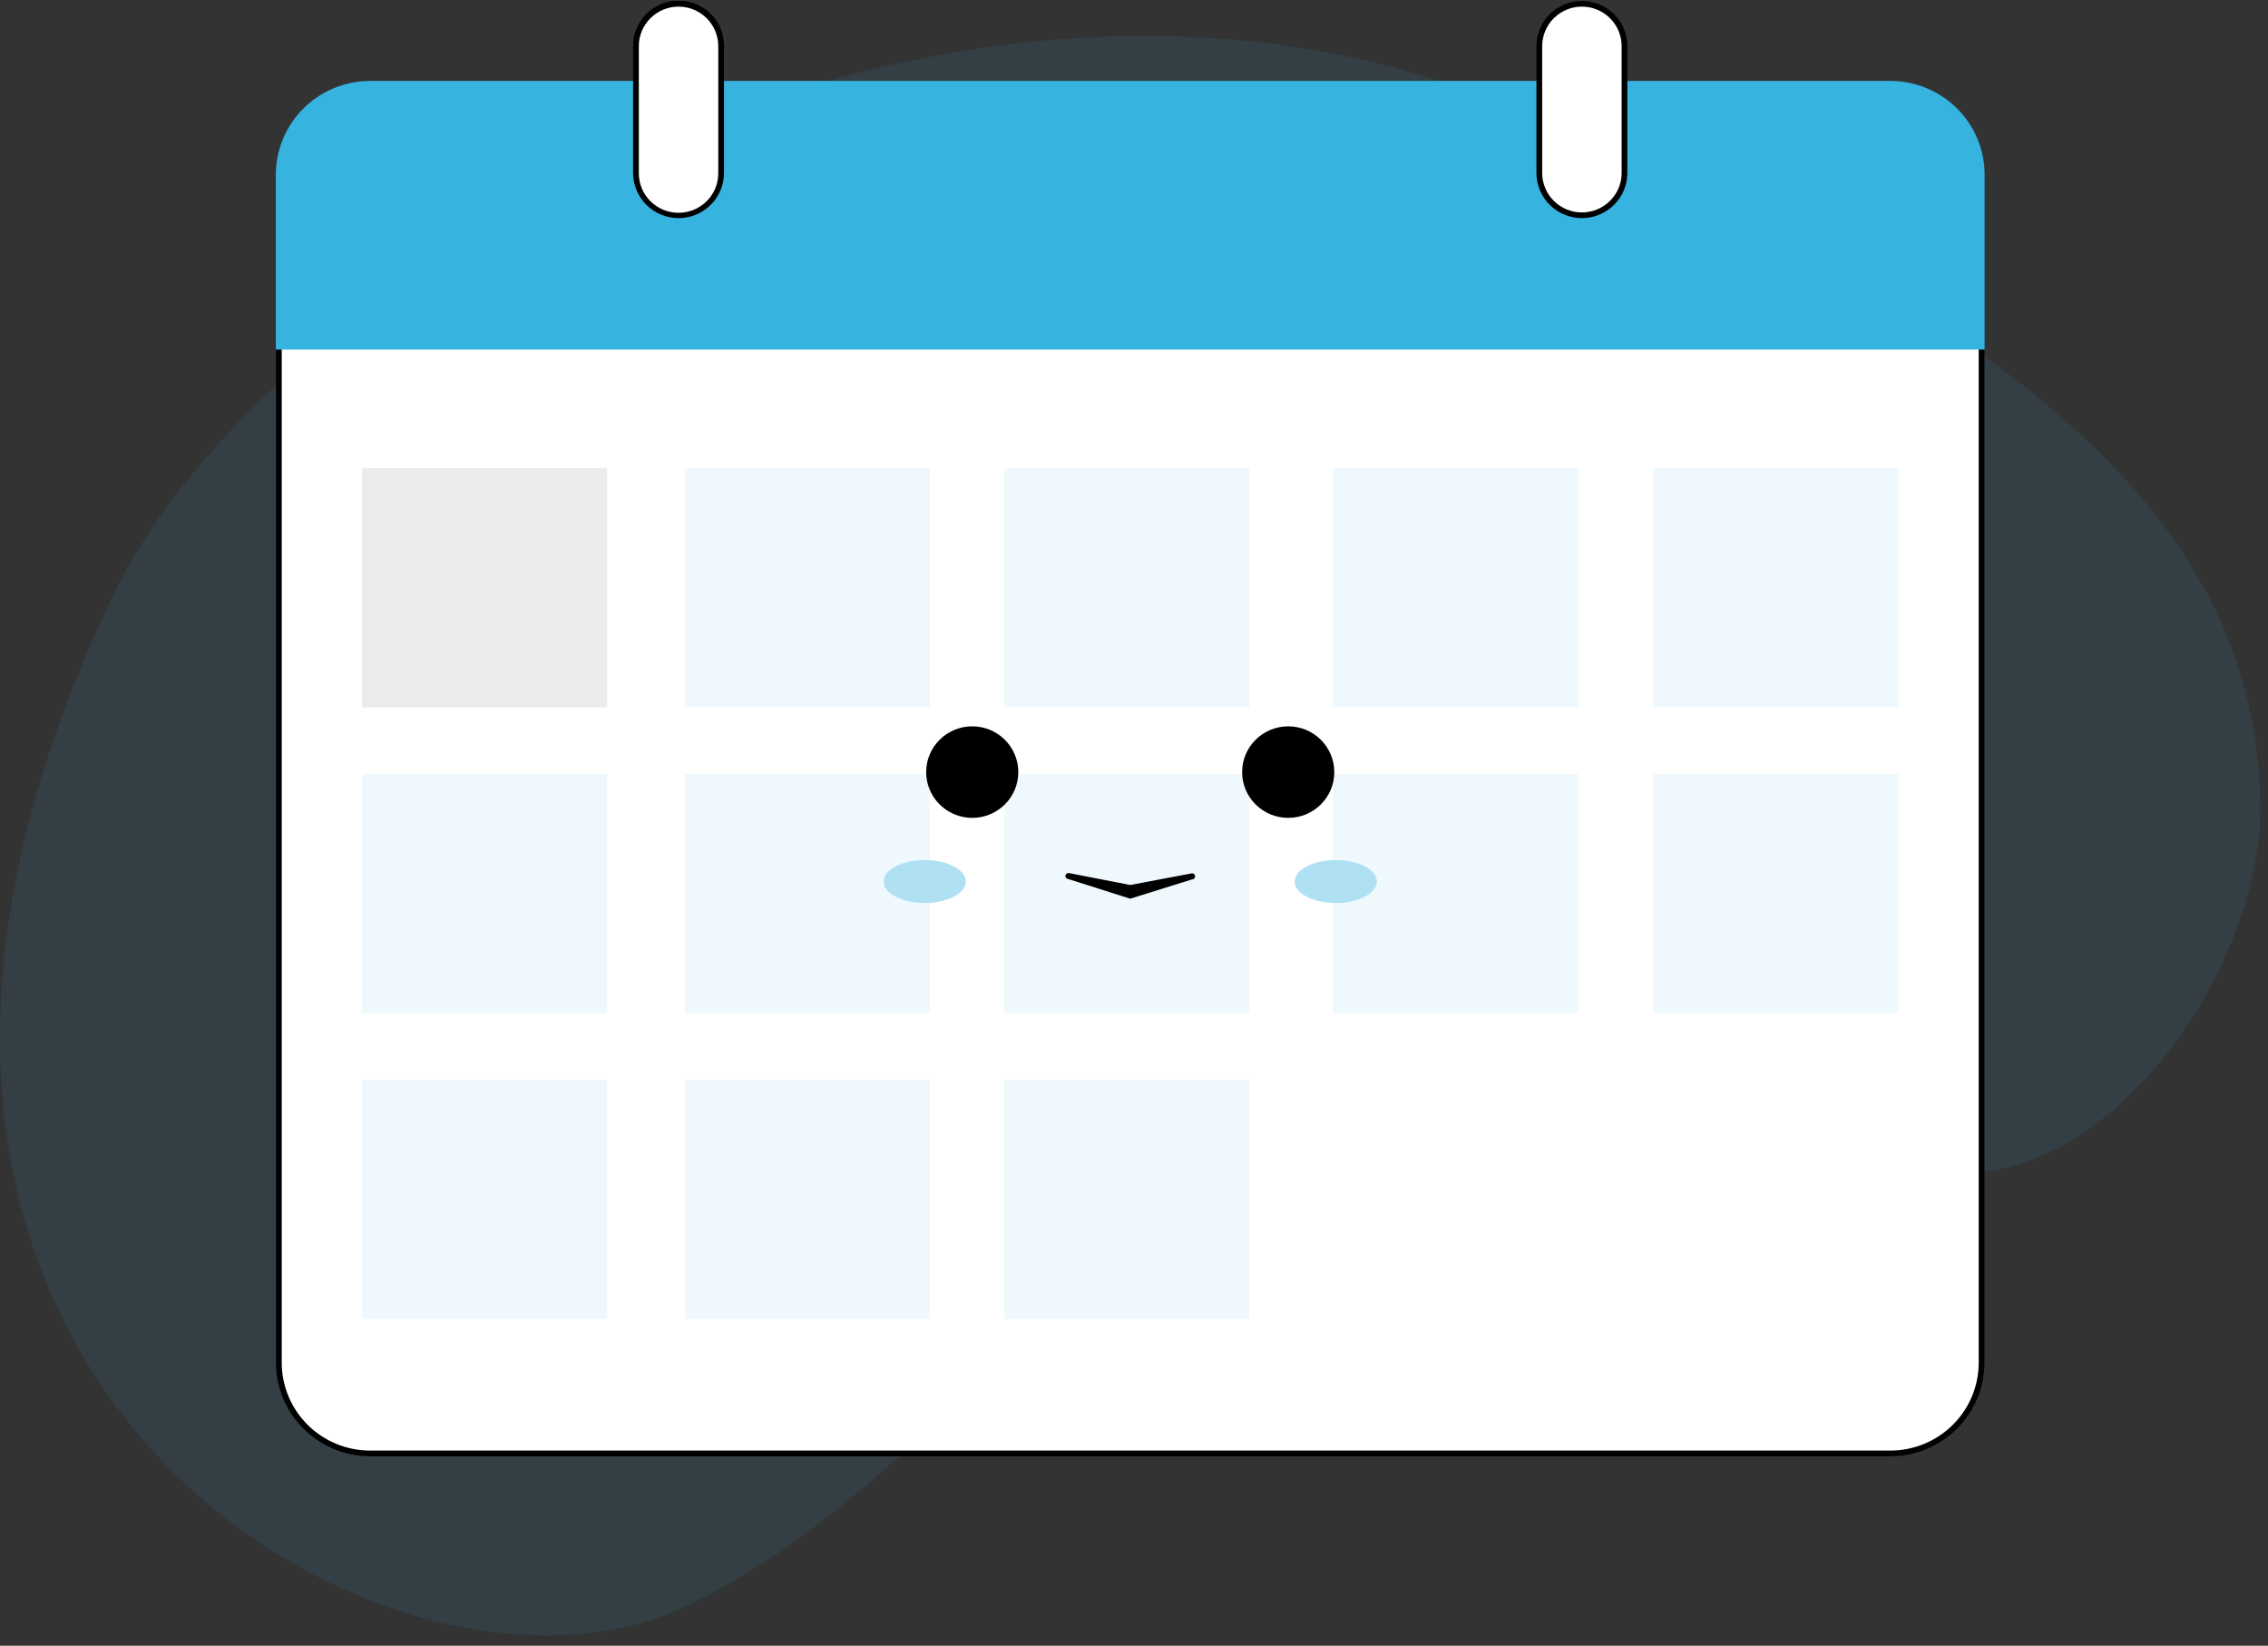 <svg width="102" height="74" viewBox="0 0 102 74" fill="none" xmlns="http://www.w3.org/2000/svg">
<rect x="0" y="0" width="102" height="74" fill="#333333" stroke="none"/>
<g clip-path="url(#clip0_291_2045)">
<path opacity="0.1" d="M67.624 4.697C42.369 -5.646 12.079 12.137 5.068 26.805C-11.767 62.026 17.653 78.281 30.595 72.336C35.998 69.853 40.412 65.615 44.677 61.491C51.082 55.352 59.567 51.814 68.466 51.573C75.319 51.416 82.139 53.242 88.972 52.706C95.806 52.17 101.842 42.811 101.657 36.007C101.374 25.621 94.706 15.789 67.624 4.697Z" fill="#37B3E0"/>
<path d="M85.013 3.774H16.647C14.38 3.774 12.542 5.599 12.542 7.85V61.276C12.542 63.527 14.38 65.352 16.647 65.352H85.013C87.28 65.352 89.118 63.527 89.118 61.276V7.85C89.118 5.599 87.28 3.774 85.013 3.774Z" fill="white"/>
<path d="M85.014 65.48H16.647C15.525 65.479 14.448 65.035 13.655 64.247C12.861 63.459 12.415 62.391 12.414 61.276V7.851C12.415 6.736 12.861 5.667 13.655 4.879C14.448 4.091 15.525 3.648 16.647 3.646H85.014C86.136 3.648 87.212 4.091 88.006 4.879C88.799 5.667 89.246 6.736 89.247 7.851V61.276C89.246 62.391 88.799 63.459 88.006 64.247C87.212 65.035 86.136 65.479 85.014 65.48ZM16.647 3.902C15.593 3.903 14.582 4.32 13.837 5.06C13.091 5.8 12.672 6.804 12.671 7.851V61.276C12.672 62.323 13.091 63.326 13.837 64.067C14.582 64.807 15.593 65.223 16.647 65.224H85.014C86.068 65.223 87.078 64.807 87.824 64.067C88.569 63.326 88.988 62.323 88.99 61.276V7.851C88.988 6.804 88.569 5.8 87.824 5.06C87.078 4.32 86.068 3.903 85.014 3.902H16.647Z" fill="black"/>
<path d="M89.118 7.851V15.58H12.542V7.851C12.542 7.315 12.648 6.785 12.855 6.29C13.061 5.796 13.363 5.346 13.744 4.968C14.126 4.589 14.578 4.289 15.076 4.084C15.575 3.879 16.108 3.774 16.648 3.774H85.014C86.102 3.774 87.146 4.204 87.916 4.968C88.686 5.733 89.118 6.77 89.118 7.851Z" fill="#37B3E0"/>
<path d="M89.257 15.718H12.404V7.851C12.405 6.734 12.853 5.662 13.648 4.872C14.444 4.082 15.523 3.638 16.648 3.636H85.014C86.139 3.638 87.217 4.082 88.013 4.872C88.808 5.663 89.256 6.734 89.257 7.851V15.718ZM12.681 15.443H88.98V7.851C88.979 6.806 88.561 5.805 87.817 5.067C87.074 4.328 86.066 3.912 85.014 3.911H16.648C15.596 3.912 14.588 4.328 13.844 5.066C13.1 5.805 12.682 6.806 12.681 7.851L12.681 15.443Z" fill="#37B3E0"/>
<path d="M32.433 7.779V2.072C32.433 1.022 31.575 0.17 30.517 0.17C29.459 0.17 28.602 1.022 28.602 2.072V7.779C28.602 8.829 29.459 9.681 30.517 9.681C31.575 9.681 32.433 8.829 32.433 7.779Z" fill="white"/>
<path d="M30.517 9.808C29.975 9.807 29.455 9.593 29.072 9.213C28.689 8.832 28.474 8.316 28.473 7.778V2.072C28.471 1.804 28.522 1.538 28.624 1.29C28.726 1.042 28.876 0.816 29.066 0.626C29.256 0.436 29.482 0.285 29.731 0.182C29.98 0.078 30.247 0.025 30.517 0.025C30.787 0.025 31.054 0.078 31.303 0.182C31.552 0.285 31.779 0.436 31.968 0.626C32.159 0.816 32.309 1.042 32.41 1.29C32.512 1.538 32.563 1.804 32.561 2.072V7.778C32.561 8.316 32.345 8.832 31.962 9.213C31.578 9.594 31.059 9.808 30.517 9.808ZM30.517 0.298C30.043 0.298 29.589 0.485 29.254 0.818C28.919 1.151 28.73 1.602 28.73 2.072V7.778C28.728 8.012 28.773 8.245 28.861 8.462C28.95 8.679 29.082 8.876 29.248 9.043C29.414 9.209 29.611 9.341 29.829 9.431C30.047 9.521 30.281 9.568 30.517 9.568C30.753 9.568 30.986 9.521 31.204 9.431C31.422 9.341 31.619 9.209 31.785 9.043C31.952 8.876 32.083 8.679 32.172 8.462C32.261 8.245 32.305 8.012 32.303 7.778V2.072C32.303 1.602 32.114 1.151 31.779 0.818C31.444 0.486 30.99 0.298 30.517 0.298Z" fill="black"/>
<path d="M73.059 7.778V2.072C73.059 1.022 72.201 0.17 71.143 0.17C70.085 0.17 69.228 1.022 69.228 2.072V7.778C69.228 8.829 70.085 9.68 71.143 9.68C72.201 9.68 73.059 8.829 73.059 7.778Z" fill="white"/>
<path d="M71.143 9.808C70.601 9.807 70.082 9.593 69.699 9.213C69.315 8.832 69.1 8.316 69.099 7.778V2.072C69.099 1.534 69.315 1.017 69.698 0.637C70.081 0.256 70.601 0.042 71.143 0.042C71.686 0.042 72.206 0.256 72.589 0.637C72.972 1.017 73.188 1.534 73.188 2.072V7.778C73.187 8.316 72.972 8.832 72.588 9.213C72.205 9.593 71.685 9.807 71.143 9.808ZM71.143 0.298C70.67 0.298 70.216 0.486 69.881 0.818C69.546 1.151 69.358 1.602 69.357 2.072V7.778C69.357 8.248 69.546 8.7 69.881 9.032C70.216 9.365 70.67 9.552 71.144 9.552C71.618 9.552 72.072 9.365 72.407 9.032C72.742 8.7 72.931 8.248 72.931 7.778V2.072C72.93 1.601 72.742 1.15 72.406 0.818C72.072 0.485 71.617 0.298 71.143 0.298Z" fill="black"/>
<g opacity="0.08">
<path d="M27.308 21.05H16.284V31.81H27.308V21.05Z" fill="black"/>
<path d="M27.308 34.802H16.284V45.562H27.308V34.802Z" fill="#37B3E0"/>
<path d="M27.308 48.554H16.284V59.315H27.308V48.554Z" fill="#37B3E0"/>
<path d="M41.825 21.05H30.8V31.81H41.825V21.05Z" fill="#37B3E0"/>
<path d="M41.825 34.802H30.8V45.562H41.825V34.802Z" fill="#37B3E0"/>
<path d="M56.195 21.05H45.17V31.81H56.195V21.05Z" fill="#37B3E0"/>
<path d="M56.195 34.802H45.17V45.562H56.195V34.802Z" fill="#37B3E0"/>
<path d="M70.971 21.05H59.947V31.81H70.971V21.05Z" fill="#37B3E0"/>
<path d="M70.971 34.802H59.947V45.562H70.971V34.802Z" fill="#37B3E0"/>
<path d="M41.825 48.554H30.8V59.315H41.825V48.554Z" fill="#37B3E0"/>
<path d="M56.195 48.554H45.17V59.315H56.195V48.554Z" fill="#37B3E0"/>
<path d="M85.376 21.05H74.352V31.81H85.376V21.05Z" fill="#37B3E0"/>
<path d="M85.376 34.802H74.352V45.562H85.376V34.802Z" fill="#37B3E0"/>
</g>
<path d="M43.725 36.775C44.87 36.775 45.797 35.854 45.797 34.717C45.797 33.581 44.87 32.659 43.725 32.659C42.58 32.659 41.653 33.581 41.653 34.717C41.653 35.854 42.58 36.775 43.725 36.775Z" fill="black"/>
<path d="M57.936 36.775C59.08 36.775 60.008 35.854 60.008 34.717C60.008 33.581 59.08 32.659 57.936 32.659C56.791 32.659 55.863 33.581 55.863 34.717C55.863 35.854 56.791 36.775 57.936 36.775Z" fill="black"/>
<path d="M48.053 39.253L50.83 39.792L53.61 39.268C53.647 39.268 53.682 39.282 53.708 39.308C53.734 39.334 53.748 39.369 53.748 39.405C53.748 39.442 53.733 39.477 53.708 39.502C53.681 39.528 53.646 39.542 53.61 39.542L50.829 40.409L48.053 39.528C48.016 39.528 47.981 39.513 47.955 39.487C47.929 39.462 47.914 39.427 47.914 39.39C47.915 39.354 47.929 39.319 47.955 39.293C47.981 39.267 48.017 39.253 48.053 39.253Z" fill="black"/>
<path d="M41.587 40.604C42.608 40.604 43.436 40.172 43.436 39.638C43.436 39.105 42.608 38.672 41.587 38.672C40.566 38.672 39.738 39.105 39.738 39.638C39.738 40.172 40.566 40.604 41.587 40.604Z" fill="white"/>
<path d="M60.074 40.604C61.094 40.604 61.922 40.172 61.922 39.638C61.922 39.105 61.094 38.672 60.074 38.672C59.053 38.672 58.225 39.105 58.225 39.638C58.225 40.172 59.053 40.604 60.074 40.604Z" fill="white"/>
<g opacity="0.4">
<path d="M41.587 40.604C42.608 40.604 43.436 40.172 43.436 39.638C43.436 39.105 42.608 38.672 41.587 38.672C40.566 38.672 39.738 39.105 39.738 39.638C39.738 40.172 40.566 40.604 41.587 40.604Z" fill="#37B3E0"/>
<path d="M60.074 40.604C61.094 40.604 61.922 40.172 61.922 39.638C61.922 39.105 61.094 38.672 60.074 38.672C59.053 38.672 58.225 39.105 58.225 39.638C58.225 40.172 59.053 40.604 60.074 40.604Z" fill="#37B3E0"/>
</g>
</g>
<defs>
<clipPath id="clip0_291_2045">
<rect width="101.661" height="73.495" fill="white" transform="translate(0 0.042)"/>
</clipPath>
</defs>
</svg>
